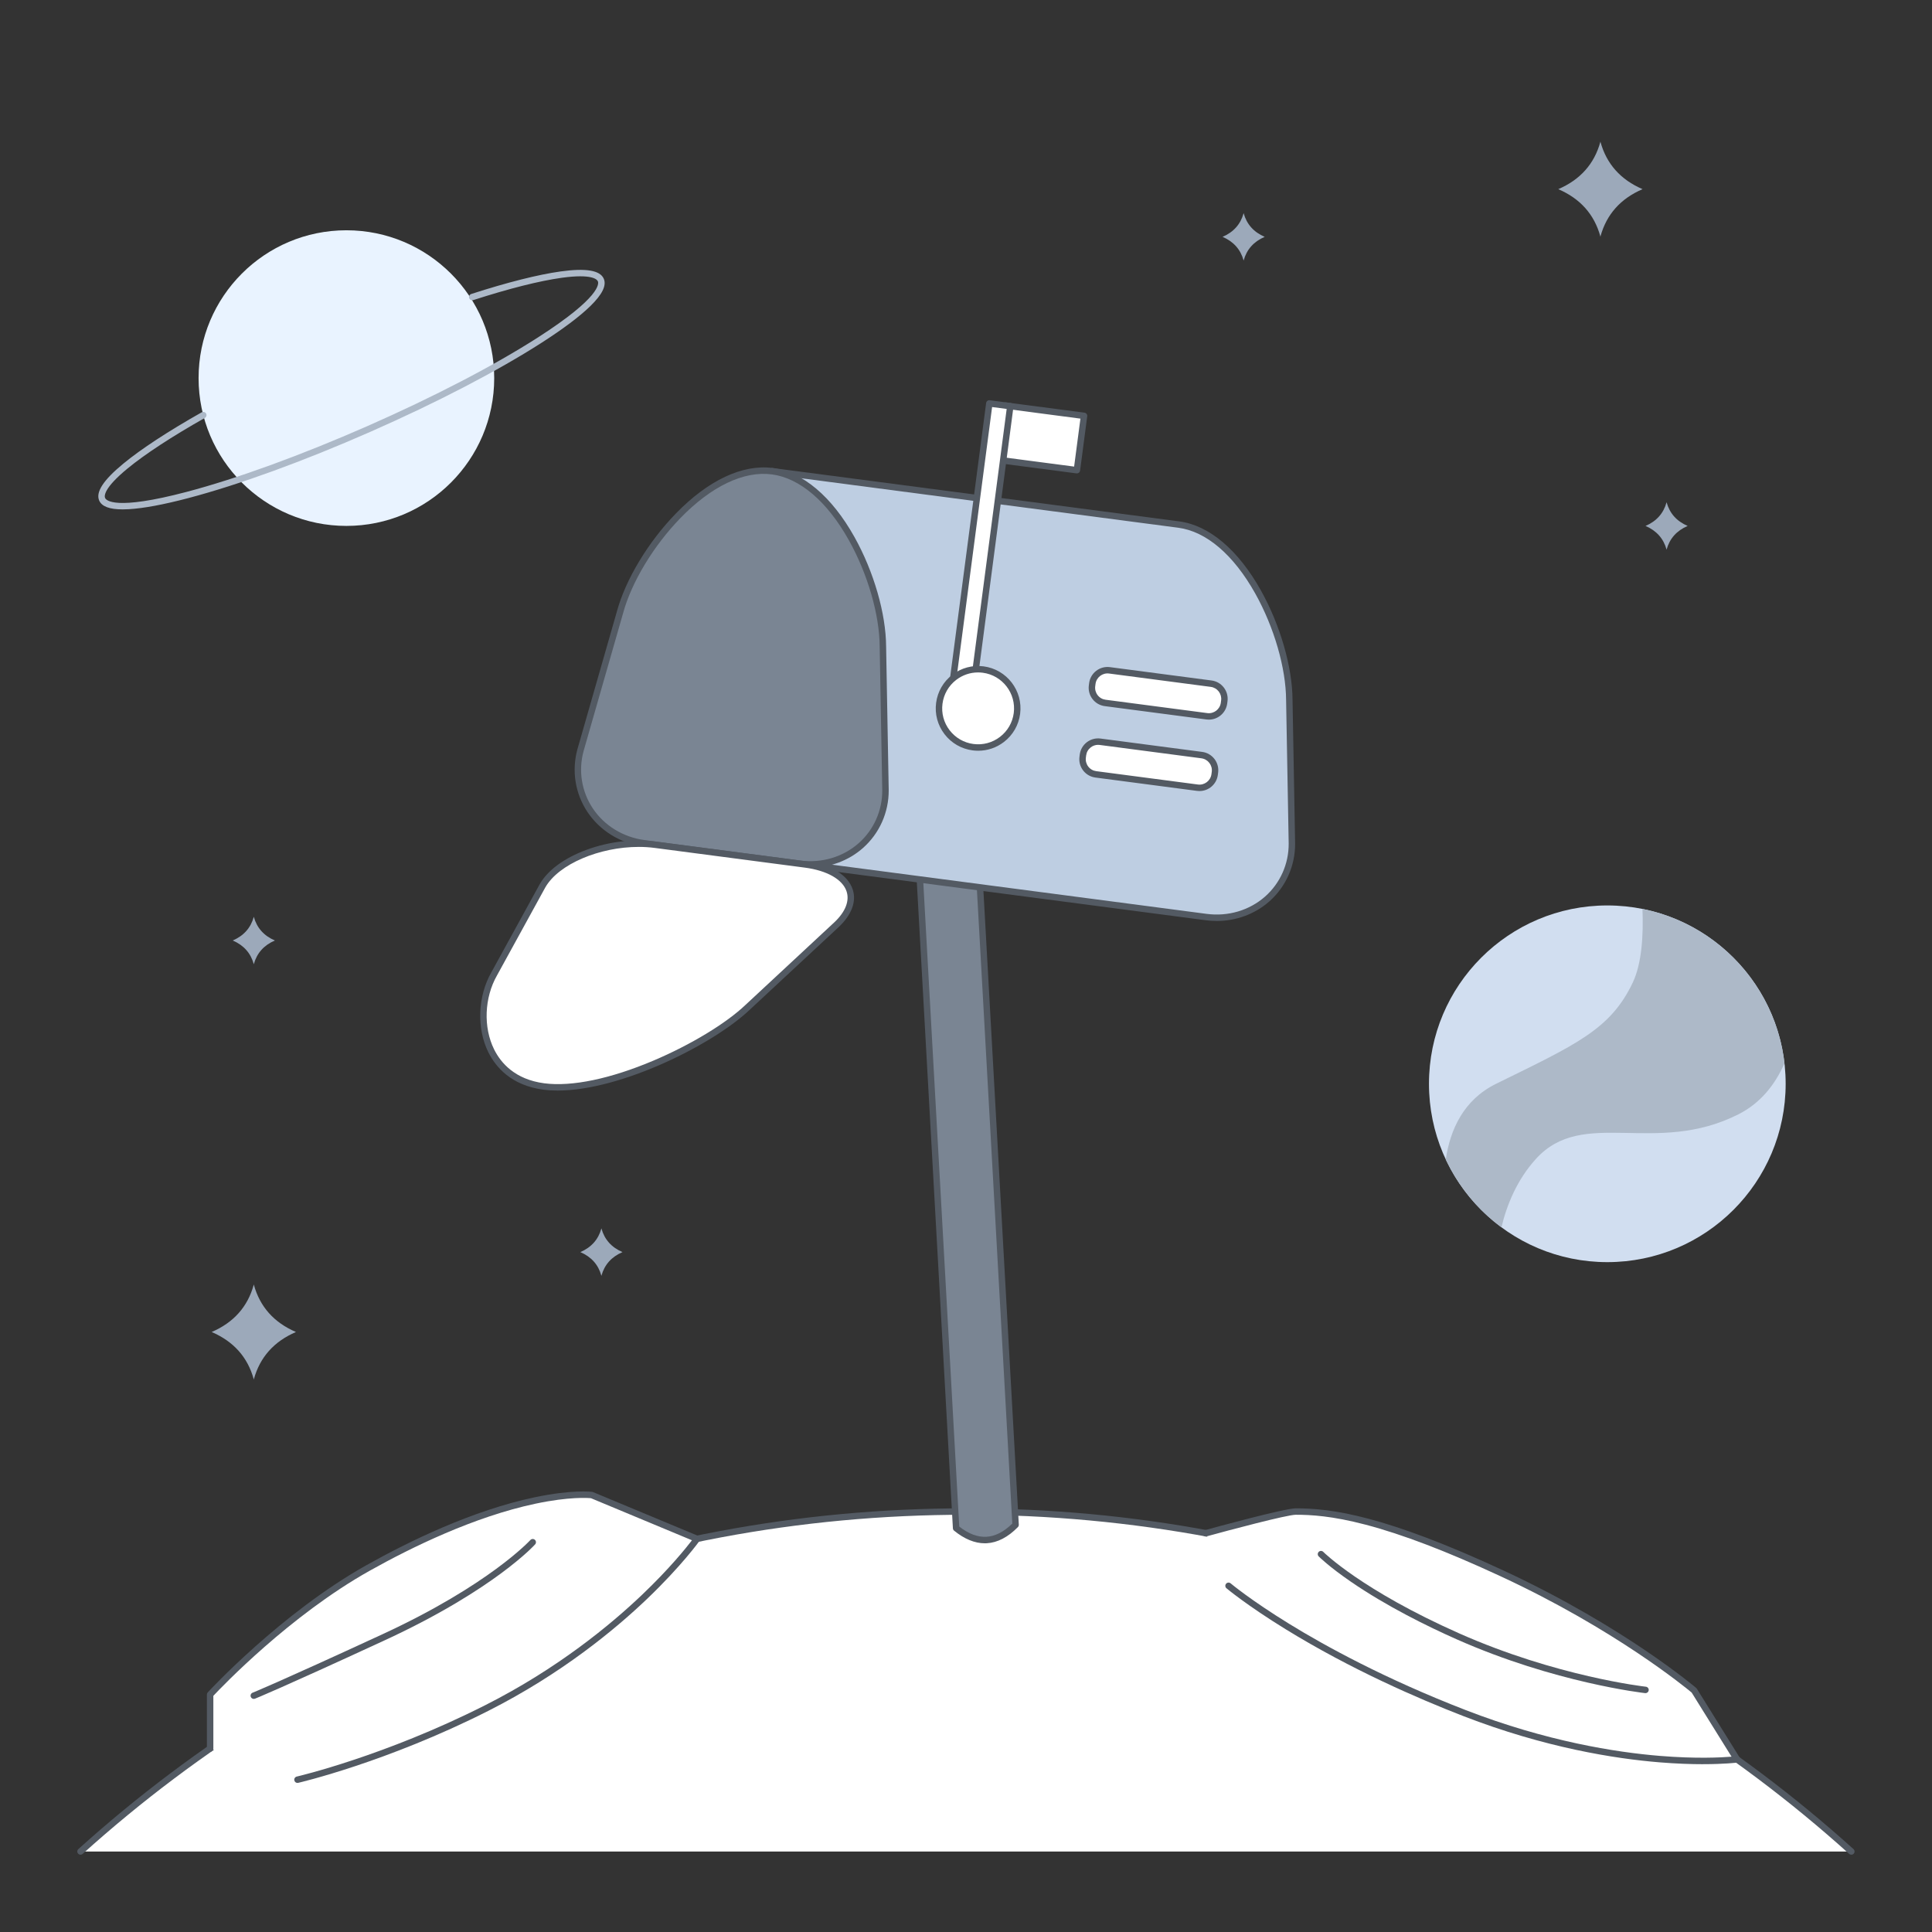 <?xml version="1.0" encoding="utf-8"?>
<svg xmlns="http://www.w3.org/2000/svg" fill="none" height="200" viewBox="0 0 200 200" width="200">
<rect x="0" y="0" width="200" height="200" fill="#333333" stroke="none"/>
<g id="empty-inbox (1) 1">
<path d="M172.527 52.001V51.977C172.526 51.981 172.525 51.985 172.524 51.989C172.523 51.985 172.521 51.981 172.521 51.977V52.001C172.207 53.141 171.481 53.955 170.343 54.445C171.481 54.935 172.207 55.75 172.521 56.889V56.913C172.522 56.909 172.523 56.905 172.524 56.901C172.525 56.905 172.527 56.909 172.527 56.913V56.889C172.841 55.75 173.567 54.935 174.705 54.445C173.567 53.955 172.841 53.141 172.527 52.001ZM128.743 22.074V22.05C128.742 22.054 128.741 22.058 128.74 22.062C128.739 22.058 128.737 22.054 128.737 22.05V22.074C128.423 23.213 127.697 24.028 126.559 24.518C127.697 25.008 128.423 25.823 128.737 26.962V26.986C128.738 26.982 128.739 26.978 128.74 26.974C128.741 26.978 128.743 26.982 128.743 26.986V26.962C129.057 25.823 129.783 25.008 130.921 24.518C129.783 24.028 129.057 23.213 128.743 22.074ZM62.261 127.173V127.149C62.259 127.153 62.258 127.157 62.257 127.161C62.256 127.157 62.255 127.153 62.254 127.149V127.173C61.94 128.313 61.214 129.127 60.076 129.617C61.214 130.107 61.94 130.922 62.254 132.061V132.085C62.255 132.081 62.257 132.077 62.257 132.073C62.259 132.077 62.26 132.081 62.261 132.085V132.061C62.575 130.922 63.301 130.107 64.439 129.617C63.301 129.127 62.575 128.313 62.261 127.173ZM26.277 94.916V94.892C26.275 94.896 26.274 94.9 26.273 94.904C26.272 94.9 26.271 94.896 26.27 94.892V94.916C25.956 96.055 25.23 96.87 24.092 97.36C25.23 97.85 25.956 98.665 26.27 99.804V99.828C26.271 99.824 26.273 99.82 26.273 99.816C26.275 99.82 26.276 99.824 26.277 99.828V99.804C26.591 98.665 27.317 97.85 28.455 97.36C27.317 96.87 26.591 96.055 26.277 94.916ZM26.28 133V132.951C26.278 132.96 26.275 132.967 26.273 132.976C26.271 132.967 26.269 132.96 26.267 132.951V133C25.639 135.278 24.187 136.908 21.911 137.888C24.187 138.868 25.638 140.498 26.267 142.776V142.825C26.269 142.816 26.271 142.809 26.273 142.8C26.275 142.809 26.278 142.816 26.28 142.825V142.776C26.908 140.498 28.36 138.868 30.636 137.888C28.36 136.908 26.909 135.278 26.28 133ZM165.681 14.693V14.645C165.679 14.653 165.677 14.661 165.675 14.669C165.673 14.661 165.67 14.653 165.668 14.645V14.693C165.04 16.971 163.588 18.601 161.312 19.581C163.588 20.561 165.039 22.191 165.668 24.469V24.518C165.67 24.509 165.673 24.502 165.675 24.493C165.677 24.502 165.679 24.509 165.681 24.518V24.469C166.309 22.191 167.761 20.561 170.037 19.581C167.761 18.601 166.31 16.971 165.681 14.693Z" fill="#9CA9BA" id="Vector"/>
<path d="M191.649 191.667C167.377 169.791 135.239 156.475 99.991 156.475C64.742 156.475 32.605 169.791 8.333 191.667" fill="white" id="Vector_2"/>
<path d="M191.649 191.999C191.569 191.999 191.489 191.971 191.425 191.913C185.367 186.453 178.787 181.51 171.869 177.221C164.876 172.887 157.455 169.171 149.815 166.177C133.948 159.959 117.185 156.807 99.991 156.807C82.797 156.807 66.035 159.96 50.168 166.177C42.527 169.171 35.107 172.887 28.114 177.221C21.195 181.51 14.615 186.453 8.557 191.913C8.421 192.037 8.21 192.025 8.087 191.889C7.963 191.752 7.975 191.541 8.111 191.418C14.199 185.931 20.811 180.964 27.763 176.655C34.791 172.299 42.247 168.565 49.925 165.556C65.87 159.308 82.715 156.141 99.992 156.141C117.269 156.141 134.114 159.309 150.059 165.556C157.737 168.565 165.194 172.299 172.221 176.655C179.173 180.964 185.785 185.931 191.873 191.418C192.009 191.541 192.02 191.752 191.897 191.889C191.831 191.962 191.741 191.999 191.649 191.999L191.649 191.999Z" fill="#535A63" id="Vector_3"/>
<path d="M21.753 181.007V175.421C21.753 175.421 29.186 167.315 38.101 162.317C53.409 153.736 61.263 154.769 61.263 154.769L72.155 159.306C72.155 159.306 64.951 169.451 50.393 176.813C39.773 182.184 30.795 184.235 30.795 184.235" fill="white" id="Vector_4"/>
<path d="M30.795 184.568C30.643 184.568 30.506 184.463 30.471 184.308C30.429 184.129 30.542 183.95 30.721 183.909C30.811 183.888 39.786 181.803 50.243 176.514C57.727 172.73 63.216 168.194 66.503 165.056C69.307 162.38 71.023 160.244 71.632 159.448L61.179 155.094C60.881 155.064 58.935 154.921 55.437 155.661C49.085 157.006 42.592 160.18 38.264 162.606C30.011 167.233 22.948 174.632 22.086 175.551V181.006C22.086 181.19 21.937 181.34 21.753 181.34C21.569 181.34 21.419 181.19 21.419 181.006V175.42C21.419 175.337 21.451 175.256 21.507 175.195C21.581 175.114 29.078 166.992 37.937 162.025C42.322 159.567 48.903 156.352 55.353 154.998C59.241 154.181 61.223 154.426 61.306 154.438C61.335 154.442 61.363 154.449 61.391 154.46L72.282 158.997C72.375 159.036 72.446 159.116 72.474 159.213C72.502 159.31 72.484 159.415 72.425 159.498C72.407 159.523 70.564 162.1 66.962 165.539C63.642 168.708 58.099 173.288 50.543 177.11C40.008 182.437 30.958 184.538 30.868 184.559C30.843 184.565 30.818 184.568 30.793 184.568H30.795Z" fill="#535A63" id="Vector_5"/>
<path d="M26.273 175.871C26.14 175.871 26.014 175.79 25.963 175.659C25.896 175.488 25.98 175.294 26.151 175.227C26.173 175.218 28.494 174.301 39.585 169.18C50.625 164.082 54.859 159.472 54.901 159.426C55.025 159.29 55.235 159.279 55.372 159.402C55.509 159.525 55.52 159.736 55.397 159.872C55.353 159.921 54.302 161.078 51.853 162.886C49.606 164.546 45.701 167.09 39.865 169.785C28.735 174.924 26.485 175.812 26.394 175.848C26.354 175.863 26.313 175.87 26.273 175.87L26.273 175.871Z" fill="#535A63" id="Vector_6"/>
<path d="M124.815 158.725C124.815 158.725 132.977 156.475 134.145 156.475C137.589 156.475 143.035 157.101 155.49 162.877C167.945 168.653 175.375 174.993 175.375 174.993L179.817 182.131C179.817 182.131 167.92 183.657 151.611 177.34C135.301 171.022 127.179 164.163 127.179 164.163" fill="white" id="Vector_7"/>
<path d="M176.303 182.629C175.083 182.629 173.571 182.581 171.802 182.437C167.206 182.063 159.952 180.929 151.49 177.651C146.827 175.844 139.852 172.819 133.104 168.666C129.06 166.177 126.984 164.435 126.963 164.417C126.823 164.299 126.805 164.088 126.924 163.947C127.043 163.807 127.253 163.789 127.394 163.907C127.414 163.925 129.463 165.643 133.471 168.108C137.169 170.383 143.339 173.777 151.731 177.029C160.108 180.273 167.286 181.398 171.833 181.77C175.57 182.076 178.189 181.937 179.25 181.851L175.12 175.213C174.524 174.715 167.16 168.655 155.35 163.179C149.753 160.583 145.175 158.833 141.354 157.831C137.893 156.923 135.684 156.807 134.145 156.807C133.225 156.807 127.163 158.423 124.905 159.045C124.727 159.094 124.543 158.99 124.495 158.813C124.446 158.635 124.55 158.451 124.727 158.403C125.567 158.171 132.967 156.141 134.145 156.141C137.91 156.141 143.407 156.905 155.631 162.574C162.085 165.567 167.165 168.713 170.29 170.825C173.681 173.115 175.573 174.723 175.591 174.739C175.617 174.761 175.64 174.788 175.658 174.817L180.1 181.955C180.16 182.051 180.167 182.171 180.118 182.274C180.069 182.377 179.972 182.447 179.859 182.461C179.78 182.471 178.525 182.627 176.304 182.627L176.303 182.629Z" fill="#535A63" id="Vector_8"/>
<path d="M170.343 175.274C170.331 175.274 170.319 175.274 170.307 175.272C170.215 175.262 160.966 174.217 150.769 169.69C147.828 168.384 143.536 166.286 139.787 163.7C137.531 162.144 136.552 161.16 136.511 161.118C136.382 160.987 136.383 160.776 136.515 160.647C136.645 160.518 136.857 160.519 136.986 160.65C137.034 160.699 140.977 164.613 151.039 169.08C161.137 173.563 170.287 174.599 170.379 174.608C170.562 174.628 170.694 174.793 170.674 174.976C170.655 175.146 170.511 175.273 170.343 175.273V175.274Z" fill="#535A63" id="Vector_9"/>
<path d="M105.135 157.851C103.187 159.831 101.134 159.945 98.977 158.195L94.769 82.817L100.927 82.473L105.135 157.851Z" fill="#7A8593" id="Vector_10"/>
<path d="M101.947 159.761C100.905 159.761 99.836 159.322 98.767 158.454C98.694 158.395 98.649 158.308 98.644 158.214L94.435 82.837C94.431 82.749 94.461 82.662 94.519 82.596C94.578 82.53 94.661 82.49 94.749 82.485L100.907 82.141C101.091 82.131 101.249 82.272 101.259 82.455L105.467 157.833C105.472 157.927 105.437 158.018 105.371 158.086C104.342 159.132 103.259 159.694 102.151 159.756C102.083 159.76 102.014 159.762 101.945 159.762L101.947 159.761ZM99.301 158.028C101.238 159.541 103.037 159.44 104.793 157.721L100.612 82.825L95.12 83.132L99.301 158.028Z" fill="#535A63" id="Vector_11"/>
<path d="M133.737 87.331L133.469 72.47C133.439 65.984 128.698 55.179 122.013 54.302L79.941 48.779L74.747 88.356L108.768 92.821L116.819 93.878L124.869 94.935C129.677 95.566 133.761 91.996 133.737 87.33V87.331Z" fill="#BECEE2" id="Vector_12"/>
<path d="M125.953 95.339C125.579 95.339 125.203 95.314 124.826 95.265L74.703 88.685C74.521 88.661 74.392 88.494 74.416 88.311L79.611 48.735C79.622 48.647 79.668 48.567 79.738 48.514C79.808 48.46 79.897 48.437 79.985 48.448L122.057 53.971C125.171 54.379 128.179 56.918 130.527 61.119C132.531 64.704 133.787 69.053 133.803 72.468L134.07 87.324C134.07 87.324 134.07 87.327 134.07 87.328C134.082 89.623 133.109 91.805 131.399 93.313C129.91 94.627 127.971 95.339 125.953 95.339ZM75.121 88.068L124.913 94.604C127.135 94.896 129.338 94.243 130.959 92.813C132.523 91.433 133.415 89.436 133.404 87.333L133.137 72.475C133.121 69.161 131.899 64.937 129.946 61.444C127.703 57.431 124.87 55.012 121.971 54.631L80.229 49.152L75.121 88.067V88.068Z" fill="#535A63" id="Vector_13"/>
<path d="M82.797 89.412L66.696 87.298C61.888 86.667 58.863 82.164 60.091 77.663L64.185 63.375C65.888 57.116 73.257 47.902 79.941 48.779C86.625 49.656 91.366 60.46 91.397 66.947L91.664 81.808C91.689 86.474 87.605 90.043 82.797 89.412L82.797 89.412Z" fill="#7A8593" id="Vector_14"/>
<path d="M83.881 89.816C83.507 89.816 83.131 89.791 82.754 89.742L66.653 87.628C64.241 87.312 62.109 86.006 60.806 84.046C59.543 82.148 59.166 79.789 59.77 77.574L63.865 63.282C64.76 59.991 67.095 56.114 69.957 53.167C73.31 49.714 76.871 48.038 79.985 48.447C83.099 48.856 86.107 51.394 88.456 55.596C90.46 59.18 91.715 63.529 91.731 66.944L91.999 81.8C92.011 84.1 91.037 86.282 89.328 87.79C87.839 89.104 85.9 89.815 83.881 89.815L83.881 89.816ZM82.841 89.081C85.062 89.372 87.265 88.72 88.886 87.29C90.451 85.91 91.343 83.912 91.331 81.808L91.064 66.952C91.049 63.638 89.826 59.414 87.873 55.921C85.63 51.908 82.797 49.489 79.898 49.108C76.998 48.728 73.637 50.334 70.435 53.632C67.647 56.502 65.376 60.268 64.507 63.461L60.412 77.754C59.859 79.778 60.205 81.939 61.361 83.676C62.557 85.476 64.518 86.675 66.739 86.966L82.841 89.08V89.081Z" fill="#535A63" id="Vector_15"/>
<path d="M83.365 89.487L67.829 87.447C63.19 86.839 57.791 88.837 56.161 91.696L51.158 100.813C48.887 104.788 49.849 111.626 56.298 112.473C62.747 113.319 73.471 108.015 77.415 104.259L86.626 95.695C89.466 92.995 88.004 90.096 83.365 89.487L83.365 89.487Z" fill="white" id="Vector_16"/>
<path d="M57.737 112.895C57.222 112.895 56.727 112.866 56.254 112.804C52.914 112.365 51.311 110.455 50.554 108.93C49.326 106.455 49.452 103.126 50.868 100.648L55.868 91.537C56.701 90.076 58.434 88.808 60.751 87.959C63.054 87.116 65.583 86.817 67.871 87.118L83.407 89.157C86.006 89.498 87.779 90.563 88.273 92.079C88.676 93.314 88.172 94.684 86.854 95.937L77.64 104.504C73.816 108.145 64.257 112.894 57.736 112.895H57.737ZM66.117 87.672C62.081 87.672 57.833 89.438 56.451 91.862L51.45 100.974C50.137 103.272 50.017 106.349 51.151 108.634C51.836 110.014 53.292 111.742 56.341 112.142C59.184 112.516 63.205 111.678 67.665 109.785C71.519 108.148 75.167 105.939 77.184 104.018L86.398 95.451C87.516 94.388 87.958 93.262 87.64 92.285C87.235 91.041 85.621 90.119 83.321 89.817L67.785 87.778C67.239 87.706 66.68 87.671 66.117 87.671V87.672Z" fill="#535A63" id="Vector_17"/>
<path d="M112.217 43.054L104.1 41.988L103.361 47.614L111.478 48.68L112.217 43.054Z" fill="white" id="Vector_18"/>
<path d="M111.481 49.008C111.466 49.008 111.451 49.007 111.437 49.005L103.32 47.94C103.232 47.929 103.153 47.883 103.099 47.813C103.045 47.743 103.021 47.654 103.033 47.566L103.771 41.941C103.795 41.758 103.963 41.629 104.145 41.653L112.262 42.719C112.35 42.73 112.429 42.776 112.483 42.846C112.537 42.916 112.561 43.005 112.549 43.093L111.811 48.718C111.789 48.886 111.645 49.008 111.481 49.008ZM103.737 47.322L111.193 48.301L111.845 43.336L104.389 42.357L103.737 47.322Z" fill="#535A63" id="Vector_19"/>
<path d="M125.376 70.779L114.849 69.397C113.983 69.284 113.189 69.893 113.076 70.759L113.044 70.999C112.931 71.865 113.54 72.659 114.406 72.772L124.933 74.154C125.798 74.268 126.593 73.658 126.706 72.792L126.738 72.553C126.851 71.687 126.242 70.893 125.376 70.779Z" fill="white" id="Vector_20"/>
<path d="M125.143 74.497C125.06 74.497 124.977 74.491 124.892 74.48L114.365 73.098C113.858 73.031 113.407 72.771 113.096 72.366C112.785 71.961 112.649 71.458 112.716 70.951L112.747 70.711C112.885 69.664 113.848 68.924 114.895 69.061L125.421 70.443C125.929 70.51 126.379 70.77 126.691 71.175C127.002 71.581 127.137 72.083 127.071 72.591L127.039 72.831C126.913 73.793 126.088 74.496 125.143 74.496V74.497ZM124.979 73.819C125.661 73.909 126.289 73.427 126.379 72.745L126.41 72.505C126.453 72.174 126.365 71.847 126.163 71.582C125.959 71.317 125.666 71.148 125.335 71.105L114.809 69.723C114.127 69.633 113.499 70.115 113.409 70.797L113.377 71.037C113.334 71.368 113.422 71.695 113.625 71.96C113.828 72.225 114.121 72.394 114.452 72.437L124.979 73.819Z" fill="#535A63" id="Vector_21"/>
<path d="M124.405 78.172L113.878 76.79C113.013 76.676 112.218 77.286 112.105 78.152L112.073 78.391C111.96 79.257 112.569 80.051 113.435 80.165L123.962 81.547C124.828 81.661 125.622 81.051 125.735 80.185L125.767 79.946C125.881 79.08 125.271 78.286 124.405 78.172Z" fill="white" id="Vector_22"/>
<path d="M124.173 81.889C124.09 81.889 124.006 81.884 123.922 81.873L113.395 80.491C112.888 80.424 112.437 80.164 112.126 79.759C111.815 79.353 111.679 78.851 111.746 78.343L111.777 78.103C111.844 77.597 112.104 77.145 112.509 76.834C112.915 76.523 113.417 76.388 113.925 76.454L124.451 77.836C125.498 77.973 126.238 78.937 126.101 79.983L126.069 80.223C125.943 81.186 125.118 81.888 124.173 81.888V81.889ZM113.674 77.105C113.401 77.105 113.137 77.195 112.917 77.364C112.653 77.567 112.483 77.861 112.439 78.191L112.408 78.431C112.365 78.762 112.453 79.089 112.655 79.354C112.859 79.619 113.152 79.788 113.483 79.831L124.009 81.213C124.693 81.302 125.319 80.82 125.409 80.138L125.441 79.899C125.53 79.217 125.048 78.589 124.366 78.499L113.839 77.117C113.784 77.11 113.729 77.107 113.675 77.107L113.674 77.105Z" fill="#535A63" id="Vector_23"/>
<g id="Group">
<path d="M166.389 130.656C176.585 130.656 184.851 122.391 184.851 112.194C184.851 101.998 176.585 93.732 166.389 93.732C156.192 93.732 147.927 101.998 147.927 112.194C147.927 122.391 156.192 130.656 166.389 130.656Z" fill="#D1DEF0" id="Vector_24"/>
<path d="M170.027 94.092C170.137 96.865 169.95 99.758 169.026 101.709C166.71 106.598 163.108 108.142 154.874 112.194C151.502 113.854 150.121 116.949 149.666 120.024C150.977 122.82 152.969 125.234 155.429 127.051C155.984 124.727 157.033 122.141 158.991 119.978C163.879 114.574 171.341 119.72 179.974 115.346C182.262 114.187 183.761 112.268 184.729 110.074C183.815 102.086 177.803 95.647 170.027 94.092Z" fill="#ADB9C8" id="Vector_25"/>
</g>
<g id="Group_2">
<path d="M35.859 54.442C44.31 54.442 51.161 47.591 51.161 39.14C51.161 30.689 44.31 23.838 35.859 23.838C27.408 23.838 20.557 30.689 20.557 39.14C20.557 47.591 27.408 54.442 35.859 54.442Z" fill="#E9F3FF" id="Vector_26"/>
<path d="M12.692 52.731C11.333 52.731 10.539 52.431 10.269 51.819C9.885 50.945 10.705 49.692 12.776 47.988C14.619 46.471 17.421 44.637 20.879 42.683C21.039 42.593 21.242 42.649 21.333 42.809C21.423 42.969 21.367 43.173 21.207 43.263C17.783 45.199 15.014 47.01 13.2 48.503C10.706 50.555 10.793 51.355 10.88 51.551C10.985 51.789 11.884 52.879 19.317 50.92C24.514 49.55 31.164 47.13 38.043 44.105C44.921 41.079 51.2 37.814 55.722 34.909C62.189 30.755 61.994 29.356 61.889 29.117C61.804 28.923 61.281 28.323 58.133 28.759C55.842 29.077 52.681 29.875 48.989 31.067C48.813 31.124 48.625 31.028 48.569 30.853C48.513 30.677 48.609 30.489 48.784 30.433C52.512 29.229 55.713 28.422 58.041 28.099C60.66 27.737 62.118 27.982 62.5 28.849C62.808 29.55 62.349 30.483 61.097 31.701C59.994 32.773 58.307 34.041 56.083 35.47C51.532 38.393 45.221 41.676 38.311 44.715C31.402 47.753 24.717 50.186 19.487 51.565C16.93 52.239 14.855 52.625 13.32 52.712C13.099 52.725 12.89 52.731 12.693 52.731L12.692 52.731Z" fill="#ADB9C8" id="Vector_27"/>
</g>
<g id="Group_3">
<path d="M104.583 42.05L102.413 41.766L98.465 71.833L100.635 72.118L104.583 42.05Z" fill="white" id="Vector_28"/>
<path d="M100.638 72.448C100.623 72.448 100.609 72.447 100.595 72.445L98.425 72.161C98.242 72.137 98.113 71.969 98.137 71.787L102.084 41.719C102.095 41.632 102.141 41.552 102.211 41.499C102.281 41.445 102.37 41.421 102.458 41.433L104.628 41.717C104.811 41.741 104.939 41.909 104.915 42.091L100.969 72.159C100.957 72.246 100.911 72.326 100.841 72.379C100.783 72.424 100.711 72.448 100.639 72.448H100.638ZM98.842 71.543L100.351 71.741L104.211 42.335L102.702 42.137L98.842 71.543Z" fill="#535A63" id="Vector_29"/>
</g>
<g id="Group_4">
<path d="M101.255 77.383C103.493 77.383 105.307 75.568 105.307 73.33C105.307 71.092 103.493 69.277 101.255 69.277C99.016 69.277 97.202 71.092 97.202 73.33C97.202 75.568 99.016 77.383 101.255 77.383Z" fill="white" id="Vector_30"/>
<path d="M101.264 77.717C101.071 77.717 100.878 77.704 100.684 77.679C99.523 77.526 98.49 76.931 97.776 76.001C97.063 75.072 96.753 73.921 96.906 72.76C97.059 71.598 97.654 70.566 98.583 69.852C99.513 69.138 100.664 68.829 101.825 68.981C104.223 69.296 105.918 71.503 105.603 73.901C105.451 75.062 104.855 76.095 103.926 76.809C103.152 77.403 102.223 77.717 101.263 77.717H101.264ZM101.247 69.61C100.433 69.61 99.646 69.876 98.989 70.38C98.201 70.986 97.696 71.861 97.567 72.846C97.437 73.832 97.699 74.808 98.305 75.596C98.91 76.383 99.785 76.889 100.771 77.018C101.755 77.147 102.732 76.885 103.52 76.28C104.308 75.675 104.813 74.799 104.943 73.814C105.209 71.781 103.773 69.909 101.739 69.642C101.574 69.621 101.41 69.61 101.247 69.61H101.247Z" fill="#535A63" id="Vector_31"/>
</g>
</g>
</svg>